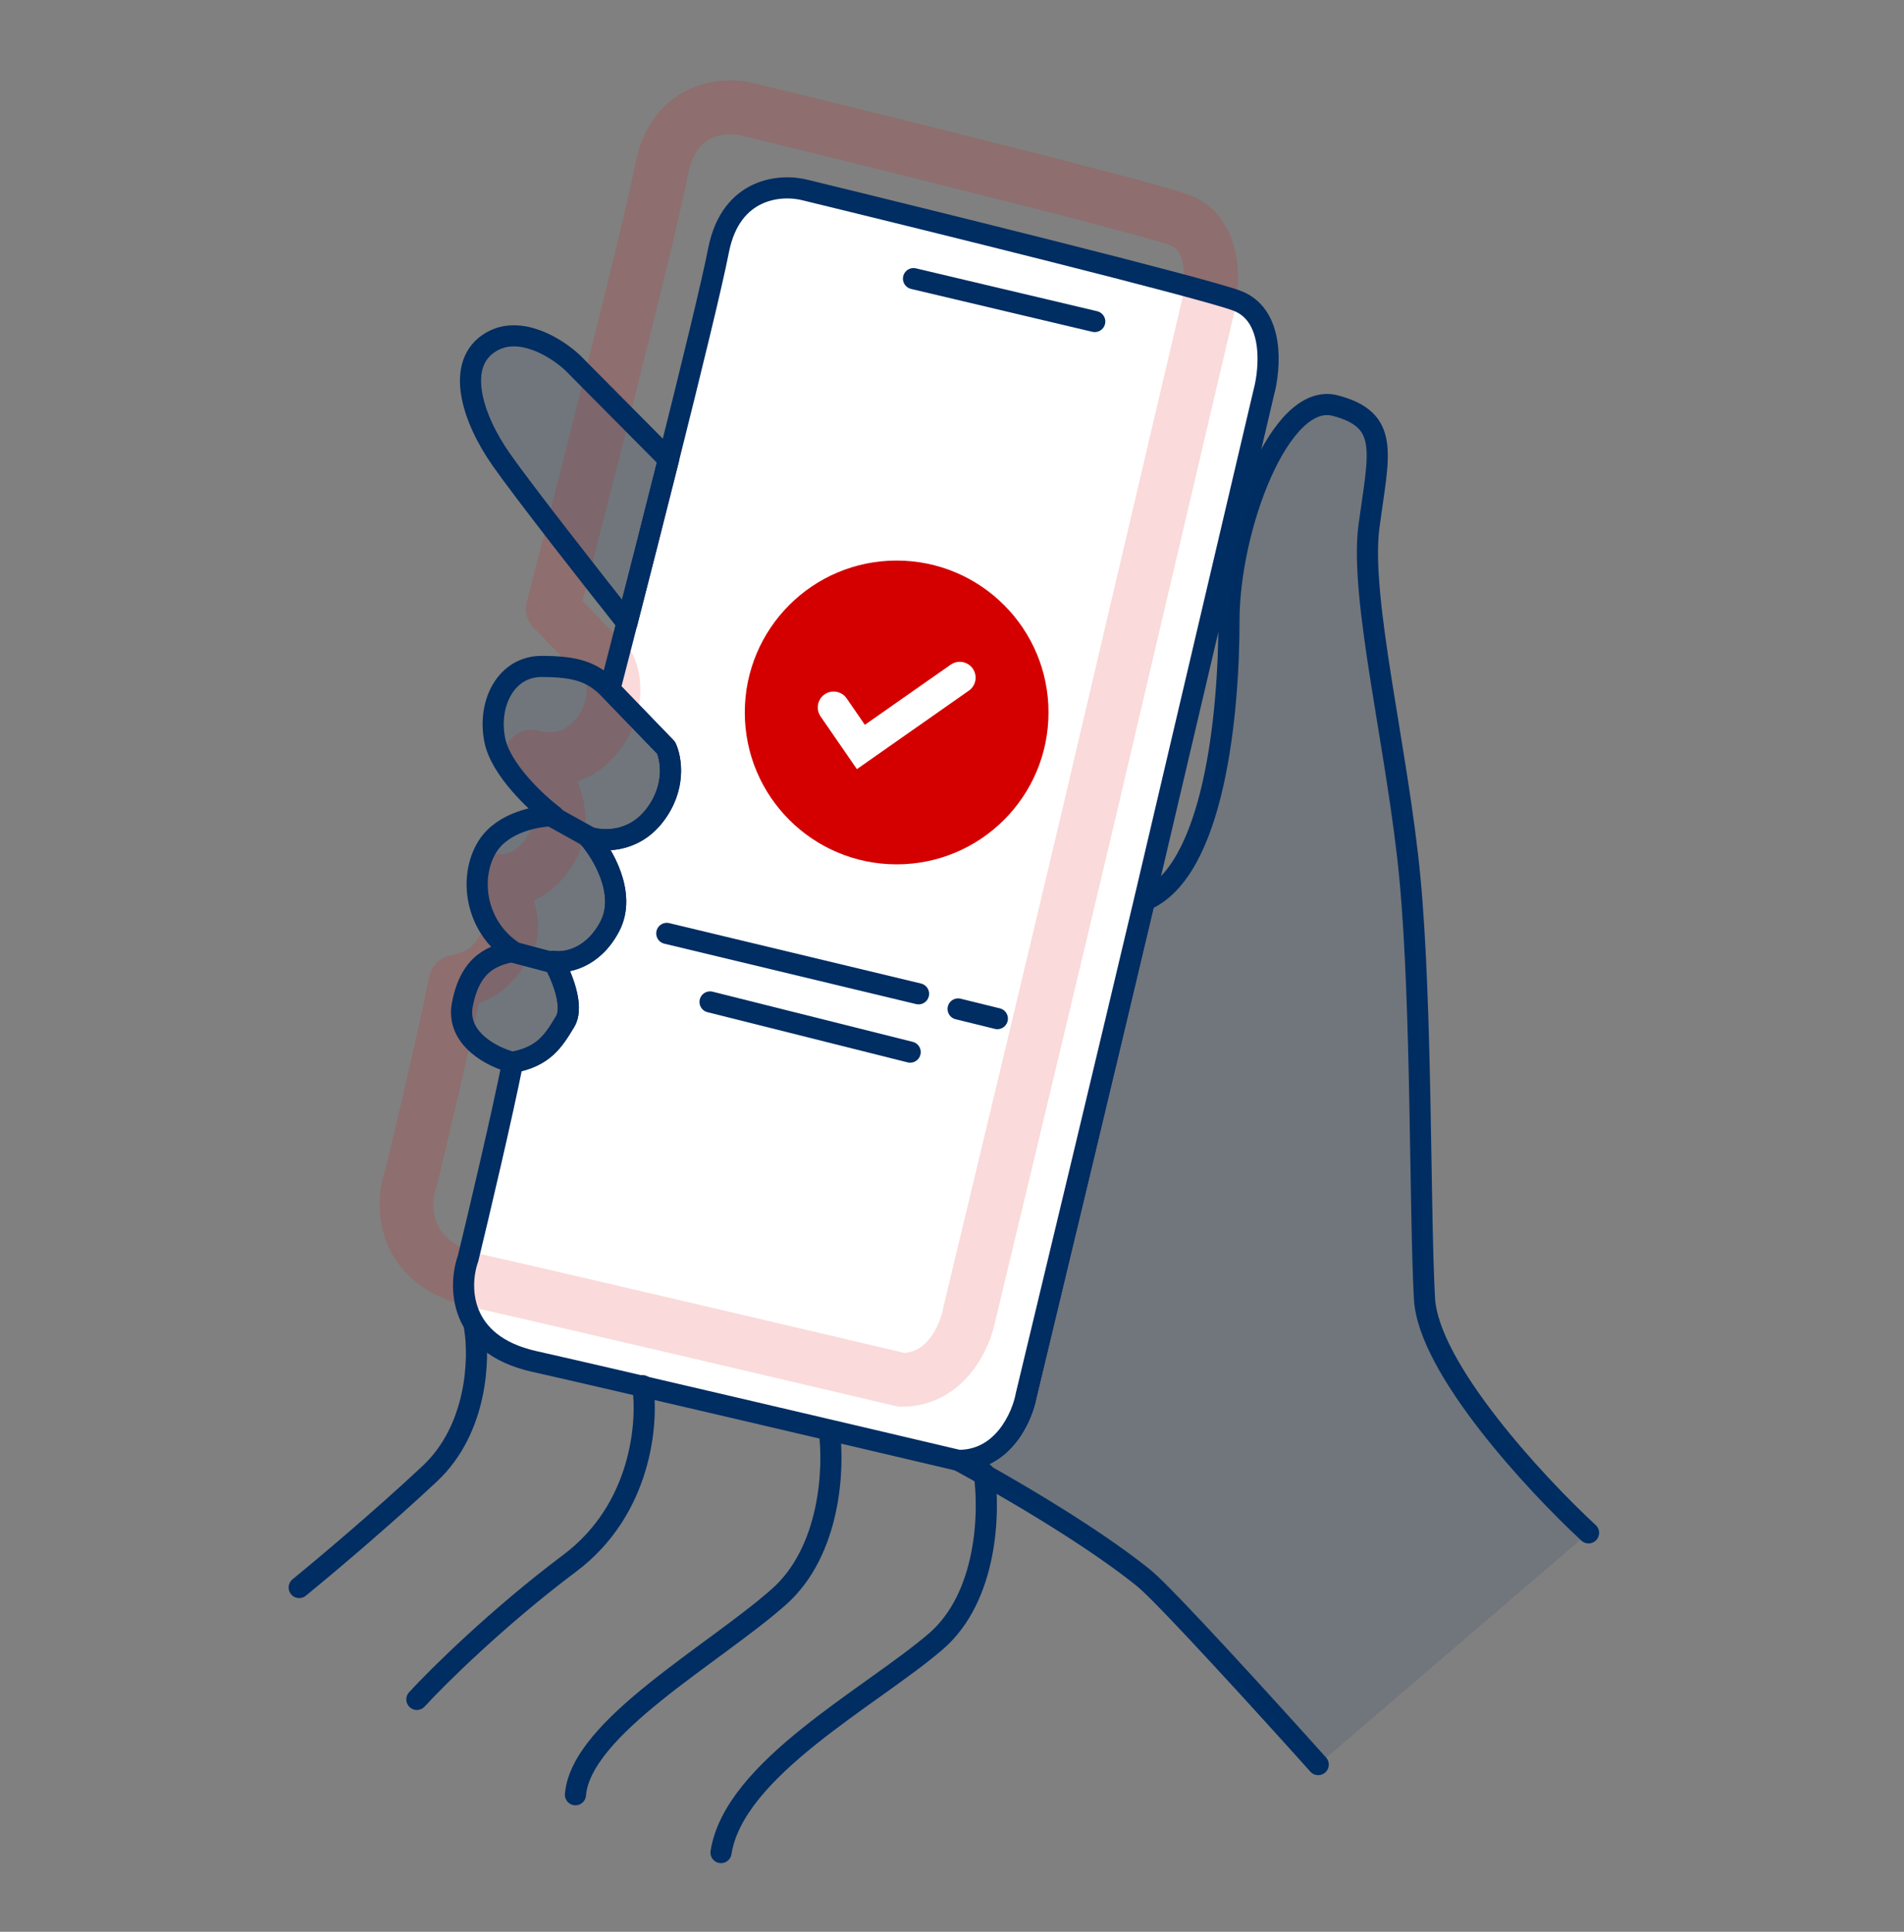 <svg width="70" height="71" viewBox="0 0 70 71" fill="none" xmlns="http://www.w3.org/2000/svg">
<rect x="0" y="0" width="70" height="71" fill="#808080" stroke="none"/>
<path d="M58.402 56.338C56.451 54.533 52.514 50.286 52.371 47.732C52.192 44.539 52.281 36.998 51.837 32.295C51.394 27.593 49.975 22.003 50.33 19.342C50.685 16.68 51.128 15.439 49.088 14.907C47.047 14.374 45.183 19.43 45.183 22.801C45.183 26.173 44.651 32.029 42.078 33.093C40.87 38.204 38.676 47.348 37.729 51.281C37.581 52.079 36.877 53.676 35.245 53.676C38.971 55.717 41.104 57.225 42.078 58.023C42.857 58.662 46.66 62.844 48.464 64.855" stroke="#002D62" stroke-width="0.777" stroke-linecap="round" stroke-linejoin="round"/>
<path d="M52.371 47.732C52.514 50.286 56.451 54.533 58.402 56.338L48.464 64.855C46.66 62.844 42.857 58.662 42.078 58.023C41.104 57.225 38.971 55.717 35.245 53.676C36.877 53.676 37.581 52.079 37.729 51.281C38.676 47.348 40.87 38.204 42.078 33.093C44.651 32.029 45.183 26.173 45.183 22.801C45.183 19.43 47.047 14.374 49.088 14.907C51.128 15.439 50.685 16.68 50.33 19.342C49.975 22.003 51.394 27.593 51.837 32.295C52.281 36.998 52.192 44.539 52.371 47.732Z" fill="#002D62" fill-opacity="0.12"/>
<path d="M37.727 51.28C38.674 47.347 40.868 38.203 42.076 33.093L46.456 14.451C46.709 13.525 46.861 11.547 45.446 11.041C44.031 10.536 34.311 8.131 29.628 6.992C28.748 6.754 26.873 6.865 26.416 9.206C26.178 10.424 25.416 13.546 24.578 16.883C24.062 18.936 23.518 21.07 23.05 22.891C22.816 23.801 22.601 24.633 22.419 25.338L24.488 27.479C24.678 27.884 24.859 28.95 24.06 29.978C23.26 31.006 22.109 30.929 21.633 30.763C22.157 31.358 23.047 32.847 22.419 34.047C21.79 35.246 20.776 35.403 20.348 35.331C20.634 35.831 21.12 36.973 20.777 37.544C20.348 38.258 19.992 38.829 18.849 39.043C18.451 41.042 17.59 44.683 17.209 46.253C16.852 47.253 16.837 49.408 19.635 50.037C22.433 50.665 31.206 52.724 35.243 53.675C36.876 53.675 37.58 52.079 37.727 51.28Z" fill="white"/>
<path d="M35.632 48.32C36.578 44.387 38.773 35.243 39.981 30.132L44.361 11.491C44.614 10.565 44.765 8.586 43.35 8.081C41.936 7.576 32.216 5.171 27.533 4.032C26.652 3.794 24.777 3.904 24.321 6.246C24.083 7.463 23.32 10.586 22.483 13.923C21.967 15.976 21.423 18.11 20.955 19.931C20.721 20.841 20.506 21.673 20.323 22.377L22.393 24.519C22.583 24.923 22.764 25.989 21.965 27.017C21.165 28.045 20.013 27.969 19.538 27.802C20.061 28.397 20.952 29.887 20.323 31.086C19.695 32.285 18.681 32.443 18.253 32.371C18.539 32.871 19.024 34.013 18.682 34.584C18.253 35.298 17.896 35.869 16.754 36.083C16.355 38.082 15.494 41.722 15.114 43.293C14.756 44.292 14.742 46.448 17.54 47.076C20.338 47.704 29.111 49.764 33.148 50.715C34.78 50.715 35.484 49.118 35.632 48.32Z" stroke="#DD0707" stroke-opacity="0.15" stroke-width="1.974" stroke-linecap="round" stroke-linejoin="round"/>
<path d="M24.488 27.484L22.419 25.342C21.797 24.698 21.187 24.494 19.908 24.494C18.628 24.494 17.922 25.817 18.187 27.185C18.399 28.279 19.716 29.506 20.349 29.982C19.775 29.982 18.487 30.208 17.922 31.112C17.216 32.241 17.481 34.051 18.85 34.962C18.189 35.113 17.3 35.336 16.998 36.922C16.757 38.19 18.132 38.868 18.85 39.048C19.992 38.834 20.349 38.263 20.777 37.549C21.12 36.978 20.634 35.836 20.349 35.336C20.777 35.408 21.79 35.251 22.419 34.051C23.048 32.852 22.157 31.363 21.633 30.768C22.109 30.934 23.261 31.01 24.06 29.982C24.86 28.954 24.679 27.889 24.488 27.484Z" fill="#002D62" fill-opacity="0.12" stroke="#002D62" stroke-width="0.777" stroke-linecap="round" stroke-linejoin="round"/>
<path d="M18.716 34.955L20.398 35.401" stroke="#002D62" stroke-width="0.777" stroke-linecap="round" stroke-linejoin="round"/>
<path d="M20.128 29.912L21.859 30.875" stroke="#002D62" stroke-width="0.777" stroke-linecap="round" stroke-linejoin="round"/>
<path d="M23.051 22.894C23.519 21.073 24.063 18.939 24.578 16.886L21.065 13.347C20.518 12.822 19.152 11.931 18.067 12.56C16.711 13.347 17.353 15.359 18.424 16.886C19.28 18.108 21.865 21.401 23.051 22.894Z" fill="#002D62" fill-opacity="0.12" stroke="#002D62" stroke-width="0.777" stroke-linecap="round" stroke-linejoin="round"/>
<circle cx="32.965" cy="26.185" r="5.583" fill="#D40000"/>
<path d="M33.585 10.241L40.248 11.817" stroke="#002D62" stroke-width="0.777" stroke-linecap="round" stroke-linejoin="round"/>
<path d="M24.514 34.306L33.77 36.526" stroke="#002D62" stroke-width="0.777" stroke-linecap="round" stroke-linejoin="round"/>
<path d="M26.105 36.825L33.462 38.669" stroke="#002D62" stroke-width="0.777" stroke-linecap="round" stroke-linejoin="round"/>
<path d="M35.225 37.083L36.667 37.438" stroke="#002D62" stroke-width="0.777" stroke-linecap="round" stroke-linejoin="round"/>
<path d="M30.648 26L31.65 27.454L35.285 24.907" stroke="white" stroke-width="1.166" stroke-linecap="round"/>
<path d="M17.45 48.809C17.633 49.907 17.561 52.513 15.804 54.16C14.047 55.808 11.869 57.638 11 58.347" stroke="#002D62" stroke-width="0.777" stroke-linecap="round" stroke-linejoin="round"/>
<path d="M23.629 50.93C23.834 52.28 23.585 55.474 20.951 57.45C18.317 59.426 16.103 61.612 15.326 62.459" stroke="#002D62" stroke-width="0.777" stroke-linecap="round" stroke-linejoin="round"/>
<path d="M30.487 52.584C30.67 53.911 30.555 56.99 28.634 58.691C26.233 60.817 21.362 63.493 21.156 65.963" stroke="#002D62" stroke-width="0.777" stroke-linecap="round" stroke-linejoin="round"/>
<path d="M36.184 54.158C36.389 55.531 36.319 58.688 34.398 60.335C31.998 62.393 26.989 65.001 26.508 68.089" stroke="#002D62" stroke-width="0.777" stroke-linecap="round" stroke-linejoin="round"/>
<path d="M37.727 51.28C38.674 47.347 40.868 38.203 42.076 33.093L46.456 14.451C46.709 13.525 46.861 11.547 45.446 11.041C44.031 10.536 34.311 8.131 29.628 6.992C28.748 6.754 26.873 6.865 26.416 9.206C26.178 10.424 25.416 13.546 24.578 16.883C24.062 18.936 23.518 21.07 23.05 22.891C22.816 23.801 22.601 24.633 22.419 25.338L24.488 27.479C24.678 27.884 24.859 28.95 24.06 29.978C23.26 31.006 22.109 30.929 21.633 30.763C22.157 31.358 23.047 32.847 22.419 34.047C21.79 35.246 20.776 35.403 20.348 35.331C20.634 35.831 21.12 36.973 20.777 37.544C20.348 38.258 19.992 38.829 18.849 39.043C18.451 41.042 17.59 44.683 17.209 46.253C16.852 47.253 16.837 49.408 19.635 50.037C22.433 50.665 31.206 52.724 35.243 53.675C36.876 53.675 37.58 52.079 37.727 51.28Z" stroke="#002D62" stroke-width="0.777" stroke-linecap="round" stroke-linejoin="round"/>
</svg>
